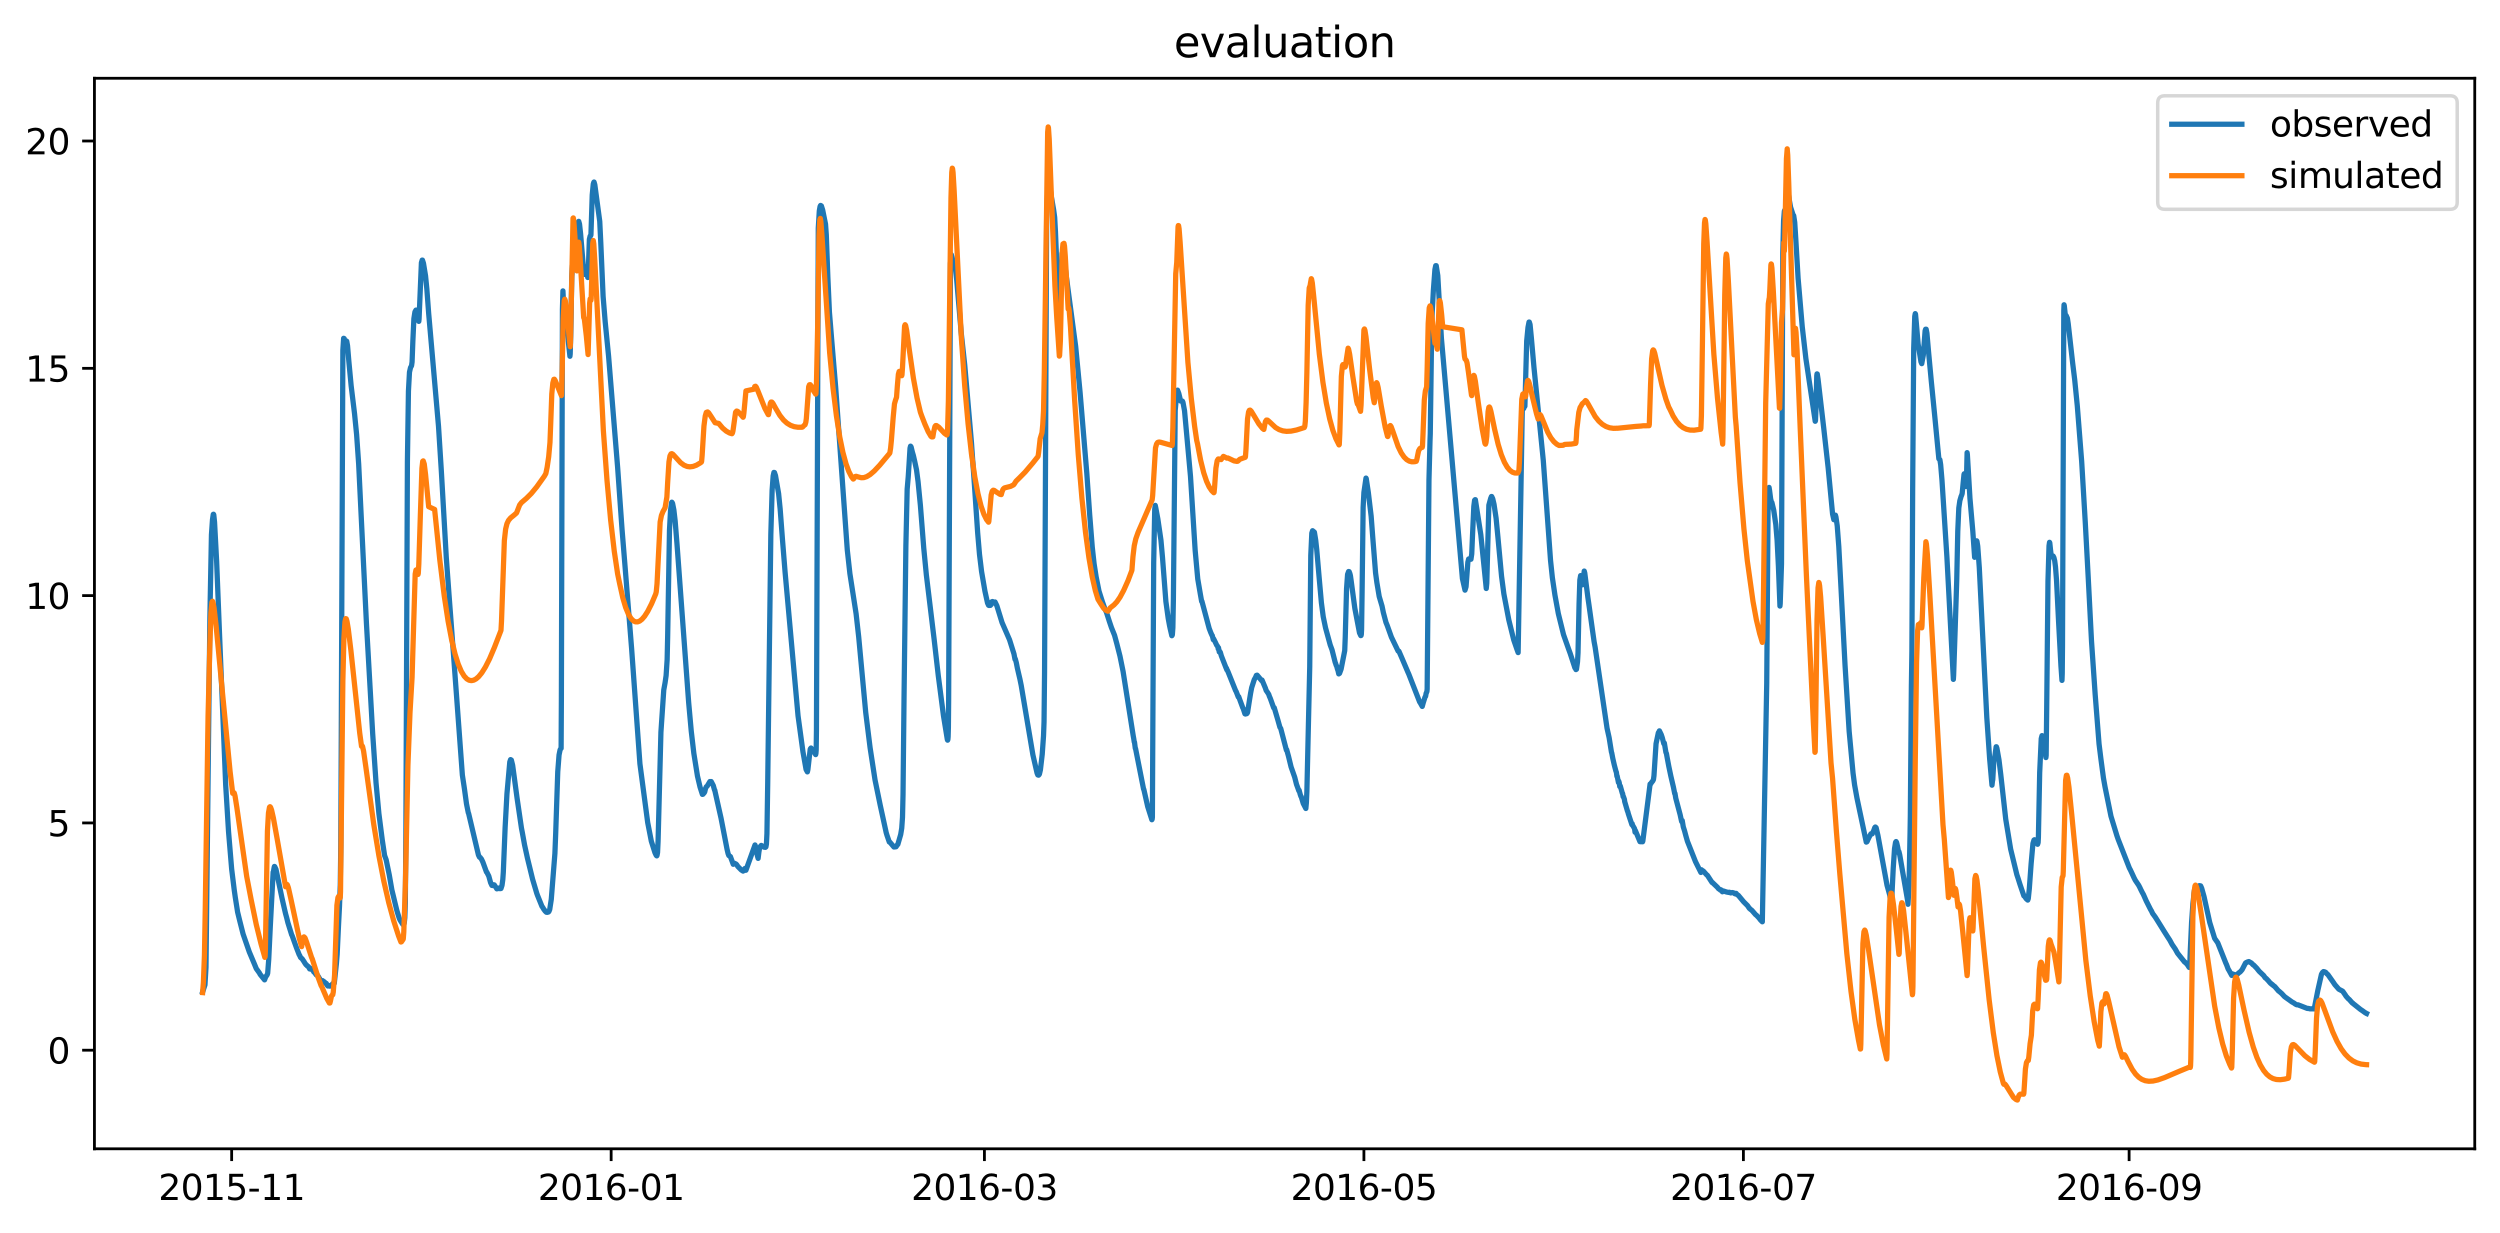 <?xml version="1.0" encoding="utf-8" standalone="no"?>
<!DOCTYPE svg PUBLIC "-//W3C//DTD SVG 1.1//EN"
  "http://www.w3.org/Graphics/SVG/1.1/DTD/svg11.dtd">
<svg xmlns:xlink="http://www.w3.org/1999/xlink" width="712.835pt" height="351.436pt" viewBox="0 0 712.835 351.436" xmlns="http://www.w3.org/2000/svg" version="1.1">
 <defs>
  <style type="text/css">*{stroke-linejoin: round; stroke-linecap: butt}</style>
 </defs>
 <g id="figure_1">
  <g id="patch_1">
   <path d="M 0 351.436 
L 712.835 351.436 
L 712.835 0 
L 0 0 
z
" style="fill: #ffffff"/>
  </g>
  <g id="axes_1">
   <g id="patch_2">
    <path d="M 26.925 327.558 
L 705.635 327.558 
L 705.635 22.318 
L 26.925 22.318 
z
" style="fill: #ffffff"/>
   </g>
   <g id="matplotlib.axis_1">
    <g id="xtick_1">
     <g id="line2d_1">
      <defs>
       <path id="m35b8655f8b" d="M 0 0 
L 0 3.5 
" style="stroke: #000000; stroke-width: 0.8"/>
      </defs>
      <g>
       <use xlink:href="#m35b8655f8b" x="66.053" y="327.558" style="stroke: #000000; stroke-width: 0.8"/>
      </g>
     </g>
     <g id="text_1">
      <!-- 2015-11 -->
      <g transform="translate(45.162 342.157) scale(0.1 -0.1)">
       <defs>
        <path id="DejaVuSans-32" d="M 1228 531 
L 3431 531 
L 3431 0 
L 469 0 
L 469 531 
Q 828 903 1448 1529 
Q 2069 2156 2228 2338 
Q 2531 2678 2651 2914 
Q 2772 3150 2772 3378 
Q 2772 3750 2511 3984 
Q 2250 4219 1831 4219 
Q 1534 4219 1204 4116 
Q 875 4013 500 3803 
L 500 4441 
Q 881 4594 1212 4672 
Q 1544 4750 1819 4750 
Q 2544 4750 2975 4387 
Q 3406 4025 3406 3419 
Q 3406 3131 3298 2873 
Q 3191 2616 2906 2266 
Q 2828 2175 2409 1742 
Q 1991 1309 1228 531 
z
" transform="scale(0.016)"/>
        <path id="DejaVuSans-30" d="M 2034 4250 
Q 1547 4250 1301 3770 
Q 1056 3291 1056 2328 
Q 1056 1369 1301 889 
Q 1547 409 2034 409 
Q 2525 409 2770 889 
Q 3016 1369 3016 2328 
Q 3016 3291 2770 3770 
Q 2525 4250 2034 4250 
z
M 2034 4750 
Q 2819 4750 3233 4129 
Q 3647 3509 3647 2328 
Q 3647 1150 3233 529 
Q 2819 -91 2034 -91 
Q 1250 -91 836 529 
Q 422 1150 422 2328 
Q 422 3509 836 4129 
Q 1250 4750 2034 4750 
z
" transform="scale(0.016)"/>
        <path id="DejaVuSans-31" d="M 794 531 
L 1825 531 
L 1825 4091 
L 703 3866 
L 703 4441 
L 1819 4666 
L 2450 4666 
L 2450 531 
L 3481 531 
L 3481 0 
L 794 0 
L 794 531 
z
" transform="scale(0.016)"/>
        <path id="DejaVuSans-35" d="M 691 4666 
L 3169 4666 
L 3169 4134 
L 1269 4134 
L 1269 2991 
Q 1406 3038 1543 3061 
Q 1681 3084 1819 3084 
Q 2600 3084 3056 2656 
Q 3513 2228 3513 1497 
Q 3513 744 3044 326 
Q 2575 -91 1722 -91 
Q 1428 -91 1123 -41 
Q 819 9 494 109 
L 494 744 
Q 775 591 1075 516 
Q 1375 441 1709 441 
Q 2250 441 2565 725 
Q 2881 1009 2881 1497 
Q 2881 1984 2565 2268 
Q 2250 2553 1709 2553 
Q 1456 2553 1204 2497 
Q 953 2441 691 2322 
L 691 4666 
z
" transform="scale(0.016)"/>
        <path id="DejaVuSans-2d" d="M 313 2009 
L 1997 2009 
L 1997 1497 
L 313 1497 
L 313 2009 
z
" transform="scale(0.016)"/>
       </defs>
       <use xlink:href="#DejaVuSans-32"/>
       <use xlink:href="#DejaVuSans-30" x="63.623"/>
       <use xlink:href="#DejaVuSans-31" x="127.246"/>
       <use xlink:href="#DejaVuSans-35" x="190.869"/>
       <use xlink:href="#DejaVuSans-2d" x="254.492"/>
       <use xlink:href="#DejaVuSans-31" x="290.576"/>
       <use xlink:href="#DejaVuSans-31" x="354.199"/>
      </g>
     </g>
    </g>
    <g id="xtick_2">
     <g id="line2d_2">
      <g>
       <use xlink:href="#m35b8655f8b" x="174.259" y="327.558" style="stroke: #000000; stroke-width: 0.8"/>
      </g>
     </g>
     <g id="text_2">
      <!-- 2016-01 -->
      <g transform="translate(153.368 342.157) scale(0.1 -0.1)">
       <defs>
        <path id="DejaVuSans-36" d="M 2113 2584 
Q 1688 2584 1439 2293 
Q 1191 2003 1191 1497 
Q 1191 994 1439 701 
Q 1688 409 2113 409 
Q 2538 409 2786 701 
Q 3034 994 3034 1497 
Q 3034 2003 2786 2293 
Q 2538 2584 2113 2584 
z
M 3366 4563 
L 3366 3988 
Q 3128 4100 2886 4159 
Q 2644 4219 2406 4219 
Q 1781 4219 1451 3797 
Q 1122 3375 1075 2522 
Q 1259 2794 1537 2939 
Q 1816 3084 2150 3084 
Q 2853 3084 3261 2657 
Q 3669 2231 3669 1497 
Q 3669 778 3244 343 
Q 2819 -91 2113 -91 
Q 1303 -91 875 529 
Q 447 1150 447 2328 
Q 447 3434 972 4092 
Q 1497 4750 2381 4750 
Q 2619 4750 2861 4703 
Q 3103 4656 3366 4563 
z
" transform="scale(0.016)"/>
       </defs>
       <use xlink:href="#DejaVuSans-32"/>
       <use xlink:href="#DejaVuSans-30" x="63.623"/>
       <use xlink:href="#DejaVuSans-31" x="127.246"/>
       <use xlink:href="#DejaVuSans-36" x="190.869"/>
       <use xlink:href="#DejaVuSans-2d" x="254.492"/>
       <use xlink:href="#DejaVuSans-30" x="290.576"/>
       <use xlink:href="#DejaVuSans-31" x="354.199"/>
      </g>
     </g>
    </g>
    <g id="xtick_3">
     <g id="line2d_3">
      <g>
       <use xlink:href="#m35b8655f8b" x="280.691" y="327.558" style="stroke: #000000; stroke-width: 0.8"/>
      </g>
     </g>
     <g id="text_3">
      <!-- 2016-03 -->
      <g transform="translate(259.8 342.157) scale(0.1 -0.1)">
       <defs>
        <path id="DejaVuSans-33" d="M 2597 2516 
Q 3050 2419 3304 2112 
Q 3559 1806 3559 1356 
Q 3559 666 3084 287 
Q 2609 -91 1734 -91 
Q 1441 -91 1130 -33 
Q 819 25 488 141 
L 488 750 
Q 750 597 1062 519 
Q 1375 441 1716 441 
Q 2309 441 2620 675 
Q 2931 909 2931 1356 
Q 2931 1769 2642 2001 
Q 2353 2234 1838 2234 
L 1294 2234 
L 1294 2753 
L 1863 2753 
Q 2328 2753 2575 2939 
Q 2822 3125 2822 3475 
Q 2822 3834 2567 4026 
Q 2313 4219 1838 4219 
Q 1578 4219 1281 4162 
Q 984 4106 628 3988 
L 628 4550 
Q 988 4650 1302 4700 
Q 1616 4750 1894 4750 
Q 2613 4750 3031 4423 
Q 3450 4097 3450 3541 
Q 3450 3153 3228 2886 
Q 3006 2619 2597 2516 
z
" transform="scale(0.016)"/>
       </defs>
       <use xlink:href="#DejaVuSans-32"/>
       <use xlink:href="#DejaVuSans-30" x="63.623"/>
       <use xlink:href="#DejaVuSans-31" x="127.246"/>
       <use xlink:href="#DejaVuSans-36" x="190.869"/>
       <use xlink:href="#DejaVuSans-2d" x="254.492"/>
       <use xlink:href="#DejaVuSans-30" x="290.576"/>
       <use xlink:href="#DejaVuSans-33" x="354.199"/>
      </g>
     </g>
    </g>
    <g id="xtick_4">
     <g id="line2d_4">
      <g>
       <use xlink:href="#m35b8655f8b" x="388.897" y="327.558" style="stroke: #000000; stroke-width: 0.8"/>
      </g>
     </g>
     <g id="text_4">
      <!-- 2016-05 -->
      <g transform="translate(368.005 342.157) scale(0.1 -0.1)">
       <use xlink:href="#DejaVuSans-32"/>
       <use xlink:href="#DejaVuSans-30" x="63.623"/>
       <use xlink:href="#DejaVuSans-31" x="127.246"/>
       <use xlink:href="#DejaVuSans-36" x="190.869"/>
       <use xlink:href="#DejaVuSans-2d" x="254.492"/>
       <use xlink:href="#DejaVuSans-30" x="290.576"/>
       <use xlink:href="#DejaVuSans-35" x="354.199"/>
      </g>
     </g>
    </g>
    <g id="xtick_5">
     <g id="line2d_5">
      <g>
       <use xlink:href="#m35b8655f8b" x="497.102" y="327.558" style="stroke: #000000; stroke-width: 0.8"/>
      </g>
     </g>
     <g id="text_5">
      <!-- 2016-07 -->
      <g transform="translate(476.211 342.157) scale(0.1 -0.1)">
       <defs>
        <path id="DejaVuSans-37" d="M 525 4666 
L 3525 4666 
L 3525 4397 
L 1831 0 
L 1172 0 
L 2766 4134 
L 525 4134 
L 525 4666 
z
" transform="scale(0.016)"/>
       </defs>
       <use xlink:href="#DejaVuSans-32"/>
       <use xlink:href="#DejaVuSans-30" x="63.623"/>
       <use xlink:href="#DejaVuSans-31" x="127.246"/>
       <use xlink:href="#DejaVuSans-36" x="190.869"/>
       <use xlink:href="#DejaVuSans-2d" x="254.492"/>
       <use xlink:href="#DejaVuSans-30" x="290.576"/>
       <use xlink:href="#DejaVuSans-37" x="354.199"/>
      </g>
     </g>
    </g>
    <g id="xtick_6">
     <g id="line2d_6">
      <g>
       <use xlink:href="#m35b8655f8b" x="607.082" y="327.558" style="stroke: #000000; stroke-width: 0.8"/>
      </g>
     </g>
     <g id="text_6">
      <!-- 2016-09 -->
      <g transform="translate(586.191 342.157) scale(0.1 -0.1)">
       <defs>
        <path id="DejaVuSans-39" d="M 703 97 
L 703 672 
Q 941 559 1184 500 
Q 1428 441 1663 441 
Q 2288 441 2617 861 
Q 2947 1281 2994 2138 
Q 2813 1869 2534 1725 
Q 2256 1581 1919 1581 
Q 1219 1581 811 2004 
Q 403 2428 403 3163 
Q 403 3881 828 4315 
Q 1253 4750 1959 4750 
Q 2769 4750 3195 4129 
Q 3622 3509 3622 2328 
Q 3622 1225 3098 567 
Q 2575 -91 1691 -91 
Q 1453 -91 1209 -44 
Q 966 3 703 97 
z
M 1959 2075 
Q 2384 2075 2632 2365 
Q 2881 2656 2881 3163 
Q 2881 3666 2632 3958 
Q 2384 4250 1959 4250 
Q 1534 4250 1286 3958 
Q 1038 3666 1038 3163 
Q 1038 2656 1286 2365 
Q 1534 2075 1959 2075 
z
" transform="scale(0.016)"/>
       </defs>
       <use xlink:href="#DejaVuSans-32"/>
       <use xlink:href="#DejaVuSans-30" x="63.623"/>
       <use xlink:href="#DejaVuSans-31" x="127.246"/>
       <use xlink:href="#DejaVuSans-36" x="190.869"/>
       <use xlink:href="#DejaVuSans-2d" x="254.492"/>
       <use xlink:href="#DejaVuSans-30" x="290.576"/>
       <use xlink:href="#DejaVuSans-39" x="354.199"/>
      </g>
     </g>
    </g>
   </g>
   <g id="matplotlib.axis_2">
    <g id="ytick_1">
     <g id="line2d_7">
      <defs>
       <path id="me2dc190932" d="M 0 0 
L -3.5 0 
" style="stroke: #000000; stroke-width: 0.8"/>
      </defs>
      <g>
       <use xlink:href="#me2dc190932" x="26.925" y="299.453" style="stroke: #000000; stroke-width: 0.8"/>
      </g>
     </g>
     <g id="text_7">
      <!-- 0 -->
      <g transform="translate(13.562 303.252) scale(0.1 -0.1)">
       <use xlink:href="#DejaVuSans-30"/>
      </g>
     </g>
    </g>
    <g id="ytick_2">
     <g id="line2d_8">
      <g>
       <use xlink:href="#me2dc190932" x="26.925" y="234.641" style="stroke: #000000; stroke-width: 0.8"/>
      </g>
     </g>
     <g id="text_8">
      <!-- 5 -->
      <g transform="translate(13.562 238.44) scale(0.1 -0.1)">
       <use xlink:href="#DejaVuSans-35"/>
      </g>
     </g>
    </g>
    <g id="ytick_3">
     <g id="line2d_9">
      <g>
       <use xlink:href="#me2dc190932" x="26.925" y="169.829" style="stroke: #000000; stroke-width: 0.8"/>
      </g>
     </g>
     <g id="text_9">
      <!-- 10 -->
      <g transform="translate(7.2 173.628) scale(0.1 -0.1)">
       <use xlink:href="#DejaVuSans-31"/>
       <use xlink:href="#DejaVuSans-30" x="63.623"/>
      </g>
     </g>
    </g>
    <g id="ytick_4">
     <g id="line2d_10">
      <g>
       <use xlink:href="#me2dc190932" x="26.925" y="105.017" style="stroke: #000000; stroke-width: 0.8"/>
      </g>
     </g>
     <g id="text_10">
      <!-- 15 -->
      <g transform="translate(7.2 108.816) scale(0.1 -0.1)">
       <use xlink:href="#DejaVuSans-31"/>
       <use xlink:href="#DejaVuSans-35" x="63.623"/>
      </g>
     </g>
    </g>
    <g id="ytick_5">
     <g id="line2d_11">
      <g>
       <use xlink:href="#me2dc190932" x="26.925" y="40.205" style="stroke: #000000; stroke-width: 0.8"/>
      </g>
     </g>
     <g id="text_11">
      <!-- 20 -->
      <g transform="translate(7.2 44.004) scale(0.1 -0.1)">
       <use xlink:href="#DejaVuSans-32"/>
       <use xlink:href="#DejaVuSans-30" x="63.623"/>
      </g>
     </g>
    </g>
   </g>
   <g id="line2d_12">
    <path d="M 57.775 282.829 
L 58.441 280.82 
L 58.736 275.797 
L 59.845 175.986 
L 60.288 152.492 
L 60.584 148.182 
L 60.806 146.659 
L 60.88 146.626 
L 60.954 146.788 
L 61.175 148.895 
L 61.767 160.01 
L 62.58 180.491 
L 64.354 223.915 
L 65.167 237.169 
L 66.053 247.798 
L 66.793 253.793 
L 67.088 255.867 
L 67.753 260.08 
L 68.345 262.51 
L 69.306 266.302 
L 71.079 271.422 
L 72.558 274.922 
L 73.075 276.186 
L 73.962 277.417 
L 74.184 277.838 
L 75.44 279.394 
L 75.736 278.584 
L 76.179 277.935 
L 76.327 277.482 
L 76.623 273.561 
L 77.066 264.228 
L 77.879 248.673 
L 77.953 248.64 
L 78.175 247.312 
L 78.249 247.053 
L 78.323 247.085 
L 78.692 247.863 
L 79.136 249.969 
L 80.392 256.029 
L 81.131 259.27 
L 81.427 260.533 
L 81.723 261.603 
L 82.092 263.093 
L 83.201 266.658 
L 83.275 266.723 
L 84.531 270.223 
L 85.123 271.746 
L 85.27 272.135 
L 85.492 272.524 
L 85.714 273.042 
L 85.936 273.204 
L 86.157 273.399 
L 86.675 274.176 
L 86.97 274.662 
L 87.266 275.084 
L 87.34 275.084 
L 87.636 275.44 
L 87.931 275.602 
L 88.301 276.283 
L 88.449 276.056 
L 88.818 276.38 
L 89.114 276.607 
L 89.335 276.866 
L 89.483 277.158 
L 89.631 277.19 
L 90.148 277.935 
L 90.222 277.806 
L 90.666 278.292 
L 91.479 279.621 
L 91.553 279.621 
L 91.922 279.88 
L 91.996 279.621 
L 92.07 279.718 
L 92.366 279.88 
L 92.588 280.139 
L 92.661 280.139 
L 92.809 280.398 
L 93.031 280.398 
L 93.327 280.982 
L 93.474 281.144 
L 93.622 280.949 
L 93.918 281.176 
L 94.287 281.144 
L 94.879 280.496 
L 95.322 280.301 
L 95.914 274.824 
L 96.135 272.102 
L 96.505 264.195 
L 96.8 258.459 
L 97.022 252.4 
L 97.17 241.025 
L 97.761 99.864 
L 97.983 96.462 
L 98.131 96.527 
L 98.427 97.337 
L 98.574 97.304 
L 98.796 97.24 
L 98.87 97.304 
L 99.092 98.568 
L 99.461 102.943 
L 100.126 110.007 
L 101.087 117.915 
L 101.679 123.877 
L 102.27 132.335 
L 102.935 146.075 
L 104.487 177.801 
L 106.261 209.17 
L 107.222 223.234 
L 108.035 231.984 
L 108.996 239.502 
L 109.661 243.942 
L 110.104 245.141 
L 110.991 249.451 
L 111.73 253.728 
L 112.174 255.543 
L 112.544 257.098 
L 113.135 259.529 
L 113.43 260.533 
L 113.874 261.927 
L 114.096 262.381 
L 114.835 263.547 
L 114.983 263.547 
L 115.13 263.418 
L 115.278 263.061 
L 115.426 261.668 
L 115.574 257.325 
L 115.722 238.595 
L 116.165 131.655 
L 116.461 111.498 
L 116.756 106.119 
L 117.052 104.823 
L 117.348 104.272 
L 117.496 103.202 
L 117.717 97.337 
L 118.013 90.856 
L 118.309 88.944 
L 118.604 88.425 
L 118.752 88.425 
L 118.974 89.106 
L 119.417 91.633 
L 119.491 90.92 
L 120.156 74.912 
L 120.378 74.166 
L 120.452 74.166 
L 120.748 75.074 
L 121.339 78.671 
L 121.708 82.398 
L 122.226 89.332 
L 125.034 121.544 
L 125.847 134.409 
L 127.252 158.973 
L 127.991 169.051 
L 128.878 180.782 
L 131.834 220.987 
L 132.426 224.919 
L 133.017 229.229 
L 133.534 231.789 
L 133.608 231.887 
L 136.417 243.78 
L 136.712 244.395 
L 136.934 244.492 
L 137.082 244.752 
L 137.23 244.849 
L 137.673 245.789 
L 138.708 248.64 
L 138.782 248.64 
L 139.373 249.807 
L 139.891 251.687 
L 140.26 252.464 
L 140.482 252.497 
L 140.704 252.27 
L 140.925 252.302 
L 141.443 253.08 
L 141.664 253.437 
L 142.108 253.339 
L 142.404 253.177 
L 142.477 253.372 
L 142.699 253.372 
L 142.847 253.339 
L 143.143 252.432 
L 143.364 250.812 
L 143.512 248.705 
L 144.03 235.905 
L 144.547 226.345 
L 145.36 217.239 
L 145.582 216.591 
L 145.803 216.72 
L 146.173 218.211 
L 146.69 222.035 
L 147.43 227.544 
L 148.686 236.132 
L 148.908 237.266 
L 149.573 240.928 
L 150.386 244.654 
L 151.864 250.714 
L 153.047 254.7 
L 153.268 255.316 
L 154.525 258.427 
L 154.747 258.719 
L 155.116 259.367 
L 155.19 259.399 
L 155.412 259.756 
L 155.781 260.112 
L 155.855 260.08 
L 156.003 260.145 
L 156.373 260.047 
L 156.521 259.885 
L 156.742 259.334 
L 157.186 256.45 
L 158.221 243.358 
L 158.442 237.752 
L 159.034 220.058 
L 159.403 215.262 
L 159.699 213.804 
L 159.92 213.415 
L 159.994 213.383 
L 160.068 199.545 
L 160.364 88.166 
L 160.512 82.948 
L 160.66 86.059 
L 160.955 92.249 
L 161.103 92.476 
L 161.251 92.443 
L 161.473 93.189 
L 161.768 94.841 
L 162.507 101.582 
L 162.581 100.934 
L 162.729 95.814 
L 163.025 78.833 
L 163.246 75.657 
L 163.542 74.49 
L 164.059 73.778 
L 164.503 73.486 
L 164.946 63.181 
L 165.02 63.116 
L 165.242 63.894 
L 165.538 66.583 
L 166.499 78.055 
L 166.572 78.25 
L 166.942 76.078 
L 167.016 76.208 
L 167.164 76.662 
L 167.533 78.768 
L 167.607 79.125 
L 167.681 78.93 
L 168.051 68.236 
L 168.272 67.296 
L 168.42 67.199 
L 168.494 67.005 
L 168.864 55.565 
L 169.159 52.487 
L 169.307 52.001 
L 169.381 51.903 
L 169.603 52.681 
L 171.007 63.116 
L 171.303 69.241 
L 171.968 84.536 
L 172.559 91.763 
L 173.52 101.485 
L 176.107 133.275 
L 177.363 150.936 
L 178.25 161.857 
L 180.098 184.995 
L 182.463 217.79 
L 184.681 234.544 
L 185.715 239.858 
L 186.75 243.131 
L 187.12 243.909 
L 187.268 244.039 
L 187.341 243.909 
L 187.489 243.099 
L 187.637 239.956 
L 188.45 208.781 
L 189.263 196.726 
L 189.633 194.684 
L 189.928 192.643 
L 190.224 188.074 
L 190.372 181.463 
L 190.889 151.196 
L 191.185 145.654 
L 191.48 143.353 
L 191.554 143.191 
L 191.628 143.256 
L 191.776 143.548 
L 192.146 145.427 
L 192.515 148.603 
L 193.033 155.117 
L 196.359 200.291 
L 197.098 208.457 
L 197.837 214.809 
L 198.872 221.29 
L 199.611 224.433 
L 200.276 226.507 
L 200.35 226.442 
L 200.424 226.475 
L 200.793 226.053 
L 200.941 225.794 
L 201.163 224.854 
L 201.385 224.336 
L 201.606 224.206 
L 202.419 222.845 
L 202.493 222.932 
L 202.641 222.845 
L 202.789 222.845 
L 203.38 223.979 
L 203.75 225.308 
L 203.824 225.34 
L 203.898 225.729 
L 205.597 233.312 
L 205.893 234.835 
L 207.297 242.094 
L 207.593 243.358 
L 207.815 243.942 
L 208.258 244.233 
L 209.071 246.437 
L 209.219 246.372 
L 209.515 246.178 
L 209.663 246.307 
L 209.884 246.372 
L 210.106 246.631 
L 210.402 247.085 
L 211.141 247.83 
L 211.363 248.057 
L 211.88 248.381 
L 212.397 247.636 
L 212.619 248.154 
L 212.693 248.122 
L 215.28 240.928 
L 215.354 241.122 
L 215.945 243.942 
L 216.167 244.752 
L 216.388 242.937 
L 216.61 241.641 
L 216.832 241.317 
L 217.054 241.057 
L 217.423 241.252 
L 217.497 241.284 
L 217.719 241.511 
L 217.941 241.576 
L 218.088 241.446 
L 218.236 241.608 
L 218.384 241.479 
L 218.532 240.701 
L 218.68 237.687 
L 218.901 223.299 
L 219.788 152.395 
L 220.158 139.756 
L 220.454 135.705 
L 220.675 134.701 
L 220.823 134.733 
L 221.119 135.608 
L 222.006 140.728 
L 222.449 145.136 
L 223.114 153.918 
L 223.853 163.121 
L 227.549 204.115 
L 228.953 214.387 
L 229.84 219.41 
L 230.21 220.091 
L 230.358 219.443 
L 231.023 213.577 
L 231.245 213.285 
L 231.466 213.577 
L 232.058 214.225 
L 232.279 214.679 
L 232.575 215.165 
L 232.649 214.809 
L 232.723 213.836 
L 232.797 208.198 
L 233.314 65.093 
L 233.61 60.135 
L 233.831 58.871 
L 233.979 58.579 
L 234.201 58.709 
L 234.571 59.875 
L 235.384 63.894 
L 235.605 66.972 
L 236.049 79.027 
L 236.492 88.944 
L 237.084 96.203 
L 238.266 110.267 
L 241.592 156.834 
L 242.331 163.542 
L 244.105 175.014 
L 244.844 181.625 
L 246.84 203.11 
L 248.096 213.221 
L 249.501 222.392 
L 250.979 229.586 
L 252.679 237.396 
L 252.901 238.141 
L 253.566 240.085 
L 253.64 240.02 
L 254.896 241.511 
L 255.487 241.446 
L 255.931 240.798 
L 256.005 240.766 
L 256.818 237.946 
L 257.113 236.164 
L 257.335 233.021 
L 257.483 226.54 
L 257.779 198.217 
L 258.296 155.635 
L 258.666 139.465 
L 258.961 136.03 
L 259.183 132.627 
L 259.479 127.798 
L 259.626 127.215 
L 259.774 127.377 
L 260.144 128.9 
L 260.439 129.905 
L 260.809 131.525 
L 261.326 133.956 
L 261.77 137.326 
L 262.435 144.099 
L 263.396 156.316 
L 264.135 163.931 
L 266.131 180.458 
L 266.352 182.273 
L 267.535 192.643 
L 269.013 204.05 
L 270.122 210.887 
L 270.196 211.049 
L 270.27 210.887 
L 270.344 210.077 
L 270.417 207.485 
L 270.491 199.545 
L 271.009 75.106 
L 271.23 72.579 
L 271.452 73.259 
L 271.97 75.69 
L 272.265 76.24 
L 272.487 77.051 
L 272.783 79.773 
L 274.039 94.55 
L 275.074 104.045 
L 276.996 126.21 
L 277.809 137.779 
L 278.769 151.973 
L 279.287 158.066 
L 279.878 162.959 
L 280.839 168.565 
L 281.578 171.935 
L 281.874 172.583 
L 282.021 172.648 
L 282.243 172.389 
L 282.391 172.616 
L 282.465 172.454 
L 282.539 171.935 
L 282.613 172.389 
L 282.761 171.611 
L 282.834 171.611 
L 282.982 171.514 
L 283.278 171.644 
L 283.647 171.773 
L 283.721 171.644 
L 284.239 172.713 
L 285.717 177.509 
L 287.86 182.435 
L 289.117 186.453 
L 289.413 188.009 
L 289.486 187.847 
L 289.782 188.949 
L 290.078 190.472 
L 290.521 192.384 
L 290.817 193.647 
L 291.186 195.462 
L 294.512 215.23 
L 295.695 220.415 
L 295.917 220.966 
L 296.138 221.03 
L 296.36 220.771 
L 296.656 219.507 
L 297.173 215.068 
L 297.543 209.818 
L 297.691 205.832 
L 297.838 191.768 
L 298.43 62.338 
L 298.799 53.232 
L 299.021 51.903 
L 299.169 52.26 
L 299.612 55.144 
L 300.425 59.811 
L 300.721 61.949 
L 300.943 66 
L 301.83 88.004 
L 302.125 90.434 
L 302.864 72.254 
L 303.012 72.352 
L 303.308 73.583 
L 303.677 76.046 
L 305.895 92.703 
L 306.708 98.763 
L 307.964 111.855 
L 309.886 134.96 
L 310.699 146.659 
L 311.438 155.959 
L 311.955 160.69 
L 312.547 164.482 
L 313.36 168.533 
L 314.173 171.093 
L 314.321 171.557 
L 314.912 173.232 
L 315.503 174.657 
L 315.799 175.565 
L 316.316 177.185 
L 316.907 178.935 
L 317.794 181.139 
L 318.46 183.602 
L 319.347 187.101 
L 320.233 191.476 
L 323.116 209.786 
L 323.264 210.596 
L 323.412 211.568 
L 323.486 211.633 
L 323.707 213.383 
L 323.781 213.415 
L 326.072 225.016 
L 326.146 225.081 
L 327.255 230.007 
L 328.438 233.734 
L 328.511 233.636 
L 328.585 232.988 
L 328.733 203.402 
L 328.955 160.464 
L 329.251 145.233 
L 329.398 144.099 
L 329.546 144.779 
L 330.138 147.955 
L 331.024 154.015 
L 331.468 158.973 
L 332.429 171.482 
L 333.094 176.31 
L 333.464 178.319 
L 333.685 179.356 
L 334.129 181.268 
L 334.203 181.203 
L 334.277 180.977 
L 334.424 179 
L 334.572 170.931 
L 335.09 117.04 
L 335.533 112.146 
L 335.755 111.239 
L 336.124 112.211 
L 336.642 114.35 
L 337.159 114.382 
L 337.307 114.739 
L 337.75 117.115 
L 339.45 135.835 
L 340.781 156.931 
L 341.52 165.076 
L 342.259 169.408 
L 342.628 171.482 
L 342.702 171.417 
L 344.772 179.162 
L 345.215 180.329 
L 345.585 181.171 
L 345.659 181.203 
L 345.954 182.403 
L 346.028 182.111 
L 346.62 183.31 
L 346.915 183.958 
L 347.063 184.12 
L 347.285 184.541 
L 347.359 185.027 
L 347.433 184.671 
L 347.654 185.902 
L 347.728 185.643 
L 347.802 185.902 
L 347.876 185.87 
L 347.95 185.967 
L 348.246 187.004 
L 349.65 190.601 
L 349.724 190.536 
L 349.798 190.99 
L 349.872 190.925 
L 350.167 191.573 
L 352.311 196.92 
L 352.459 197.147 
L 353.05 198.67 
L 353.124 198.8 
L 353.198 198.638 
L 353.567 199.675 
L 354.38 201.879 
L 354.454 201.943 
L 354.972 203.531 
L 355.119 203.596 
L 355.341 203.499 
L 355.489 203.499 
L 355.711 203.207 
L 356.302 199.416 
L 356.598 197.601 
L 356.893 196.078 
L 357.632 193.777 
L 358.002 193.129 
L 358.224 192.578 
L 358.445 192.513 
L 358.593 192.675 
L 359.776 194.101 
L 359.85 193.907 
L 360.811 196.207 
L 361.032 196.888 
L 361.18 197.082 
L 361.55 197.633 
L 361.698 197.893 
L 361.771 197.99 
L 361.919 198.476 
L 362.215 199.156 
L 363.176 201.846 
L 363.324 201.781 
L 364.358 205.281 
L 364.95 207.388 
L 365.171 207.679 
L 366.797 213.901 
L 366.871 213.739 
L 367.389 215.619 
L 368.128 218.665 
L 369.163 221.614 
L 369.68 223.655 
L 370.049 224.66 
L 370.345 225.503 
L 370.419 225.308 
L 370.715 226.442 
L 370.936 227.09 
L 371.01 227.123 
L 371.602 229.1 
L 372.341 230.525 
L 372.489 228.938 
L 372.636 225.665 
L 373.449 190.148 
L 373.745 158.422 
L 374.041 152.006 
L 374.262 151.325 
L 374.78 151.746 
L 375.149 154.015 
L 375.445 156.672 
L 376.11 164.417 
L 376.775 171.871 
L 377.293 175.824 
L 377.958 179.032 
L 379.288 183.893 
L 379.806 185.287 
L 380.693 188.819 
L 380.84 189.208 
L 380.988 189.694 
L 381.136 189.953 
L 381.358 190.796 
L 381.506 191.185 
L 381.727 192.157 
L 381.875 191.995 
L 381.949 191.995 
L 382.393 190.796 
L 383.427 185.513 
L 383.575 181.69 
L 383.945 167.917 
L 384.24 163.769 
L 384.536 162.959 
L 384.684 162.991 
L 384.906 163.575 
L 385.053 164.158 
L 385.275 165.713 
L 386.31 173.458 
L 387.64 180.458 
L 388.01 181.236 
L 388.084 181.203 
L 388.158 180.879 
L 388.232 179.486 
L 388.379 168.792 
L 388.675 144.65 
L 388.897 140.404 
L 389.488 136.321 
L 389.562 136.451 
L 390.153 140.404 
L 390.966 147.21 
L 391.41 153.107 
L 392.223 163.38 
L 392.592 166.102 
L 393.258 170.088 
L 394.071 172.843 
L 394.44 174.657 
L 395.179 177.444 
L 395.549 178.352 
L 396.731 181.657 
L 398.653 185.643 
L 398.801 185.643 
L 398.875 185.676 
L 399.762 187.717 
L 401.462 191.703 
L 401.683 192.189 
L 404.788 200.161 
L 404.935 200.355 
L 405.527 201.425 
L 405.822 200.355 
L 406.34 198.703 
L 406.488 198.541 
L 406.635 197.698 
L 406.783 197.374 
L 406.857 197.18 
L 406.931 196.467 
L 407.079 179.421 
L 407.448 136.807 
L 407.744 125.692 
L 407.818 123.683 
L 408.261 91.18 
L 408.705 82.786 
L 409.148 76.824 
L 409.37 75.754 
L 409.518 75.754 
L 409.961 78.574 
L 410.331 85.087 
L 410.996 96.494 
L 411.366 100.675 
L 416.983 164.968 
L 417.722 168.273 
L 418.018 167.301 
L 418.239 164.32 
L 418.535 160.302 
L 418.757 159.394 
L 418.979 159.329 
L 419.422 159.459 
L 419.644 157.936 
L 419.865 152.589 
L 420.235 144.39 
L 420.457 142.64 
L 420.605 142.478 
L 420.679 142.478 
L 422.231 152.459 
L 423.783 167.798 
L 423.931 166.297 
L 424.522 144.034 
L 425.039 142.122 
L 425.261 141.571 
L 425.335 141.571 
L 425.631 142.219 
L 426 143.807 
L 426.591 147.793 
L 427.109 153.172 
L 428.144 164.32 
L 428.809 169.375 
L 430.213 176.764 
L 431.617 182.467 
L 432.504 185.06 
L 432.874 186.075 
L 434.056 116.878 
L 434.204 116.035 
L 434.278 116.067 
L 434.426 116.521 
L 434.5 116.424 
L 434.648 115.679 
L 434.722 115.776 
L 434.796 115.841 
L 435.313 97.207 
L 435.682 93.351 
L 435.978 91.828 
L 436.052 91.828 
L 436.274 92.541 
L 436.643 96.332 
L 437.382 104.725 
L 440.043 131.298 
L 442.113 159.816 
L 442.63 164.709 
L 443.369 169.699 
L 444.33 174.949 
L 445.808 180.944 
L 447.213 184.93 
L 447.73 186.356 
L 449.06 190.439 
L 449.134 190.277 
L 449.356 190.925 
L 449.43 190.828 
L 449.504 190.828 
L 449.799 188.722 
L 449.947 186.162 
L 450.243 172.227 
L 450.465 165.389 
L 450.686 164.126 
L 450.834 164.806 
L 451.204 166.75 
L 451.352 165.713 
L 451.721 162.829 
L 451.869 163.38 
L 452.756 170.347 
L 453.052 172.389 
L 454.086 179.81 
L 454.53 182.953 
L 454.825 184.541 
L 458.225 207.647 
L 458.817 210.337 
L 459.482 214.484 
L 459.556 214.647 
L 459.851 216.202 
L 460.295 218.146 
L 460.738 219.831 
L 460.886 220.22 
L 461.034 221.355 
L 461.108 221.257 
L 461.477 223.137 
L 461.551 222.716 
L 461.699 223.169 
L 461.847 224.271 
L 461.921 224.174 
L 461.995 224.098 
L 462.586 226.215 
L 462.66 226.248 
L 462.808 227.155 
L 462.882 227.09 
L 463.177 227.933 
L 463.251 228.549 
L 464.064 231.336 
L 464.138 231.4 
L 464.286 232.016 
L 465.321 235.16 
L 465.395 234.868 
L 465.469 235.224 
L 466.06 236.261 
L 466.208 237.298 
L 466.282 236.78 
L 467.612 239.988 
L 467.686 239.891 
L 467.834 239.599 
L 467.908 240.02 
L 467.982 239.988 
L 468.055 239.307 
L 468.351 240.02 
L 468.425 239.826 
L 470.495 223.558 
L 470.642 223.558 
L 470.864 223.169 
L 471.234 222.716 
L 471.455 222.294 
L 471.603 221.193 
L 472.194 212.054 
L 472.86 208.878 
L 473.007 208.716 
L 473.081 208.684 
L 473.155 208.392 
L 473.673 209.462 
L 473.968 210.337 
L 474.412 212.054 
L 474.56 211.86 
L 475.003 214.517 
L 475.151 214.841 
L 475.373 216.072 
L 475.816 218.438 
L 476.407 221.257 
L 477.147 224.433 
L 477.516 226.28 
L 477.59 226.215 
L 477.812 227.577 
L 479.068 232.308 
L 479.438 234.025 
L 479.512 234.285 
L 479.586 233.928 
L 479.659 233.96 
L 479.955 235.743 
L 480.325 236.909 
L 480.694 238.303 
L 481.138 239.858 
L 483.429 245.659 
L 483.651 246.113 
L 484.981 248.77 
L 485.055 248.705 
L 485.129 247.992 
L 485.203 248.122 
L 485.425 248.219 
L 485.72 248.414 
L 486.607 249.418 
L 486.829 249.58 
L 487.568 250.714 
L 488.159 251.622 
L 488.233 251.589 
L 488.455 251.816 
L 489.711 253.015 
L 490.007 253.404 
L 490.45 253.663 
L 490.524 253.793 
L 490.672 253.696 
L 491.116 254.279 
L 491.19 253.987 
L 491.264 254.085 
L 491.411 254.052 
L 492.298 254.344 
L 492.816 254.441 
L 492.963 254.473 
L 493.111 254.409 
L 493.481 254.603 
L 493.629 254.571 
L 493.776 254.506 
L 493.998 254.506 
L 494.368 254.603 
L 494.59 254.798 
L 494.737 254.862 
L 494.811 254.733 
L 495.033 254.733 
L 495.329 255.122 
L 495.55 255.219 
L 495.698 255.348 
L 497.176 257.131 
L 498.285 258.233 
L 498.802 259.01 
L 498.876 259.01 
L 499.098 259.27 
L 499.246 259.367 
L 499.468 259.529 
L 499.763 259.853 
L 500.576 260.793 
L 500.872 261.02 
L 501.537 261.732 
L 501.981 262.316 
L 502.498 262.834 
L 503.754 194.879 
L 504.124 146.27 
L 504.346 139.335 
L 504.42 138.978 
L 504.567 139.886 
L 504.863 142.219 
L 505.159 143.483 
L 505.233 143.288 
L 505.75 145.46 
L 506.341 149.575 
L 506.711 154.047 
L 507.08 161.339 
L 507.524 172.81 
L 507.598 172.097 
L 507.967 160.788 
L 508.337 72.06 
L 508.559 62.922 
L 508.78 60.167 
L 508.928 59.908 
L 509.076 60.102 
L 509.15 59.616 
L 509.52 54.561 
L 509.667 54.366 
L 509.889 55.339 
L 510.554 59.065 
L 511.219 61.107 
L 511.367 61.593 
L 511.441 61.463 
L 511.737 63.408 
L 512.033 68.042 
L 512.698 79.319 
L 513.88 93.156 
L 514.915 102.23 
L 517.576 120.118 
L 517.65 119.989 
L 517.798 116.391 
L 518.019 107.156 
L 518.093 106.605 
L 518.167 106.637 
L 518.389 108.128 
L 520.015 122.127 
L 521.271 133.405 
L 522.528 146.561 
L 522.897 148.182 
L 523.119 147.307 
L 523.267 146.886 
L 523.341 146.886 
L 523.489 147.404 
L 523.858 149.964 
L 524.302 155.83 
L 524.967 168.338 
L 526.076 189.532 
L 527.258 208.554 
L 528.367 220.447 
L 528.81 223.817 
L 529.476 227.512 
L 532.136 240.118 
L 532.21 239.858 
L 532.284 240.053 
L 532.358 239.988 
L 532.58 239.47 
L 532.949 238.692 
L 533.467 237.752 
L 533.836 237.752 
L 534.28 236.78 
L 534.575 235.937 
L 534.723 235.808 
L 534.945 236.002 
L 535.462 238.206 
L 538.049 252.4 
L 539.232 256.677 
L 539.306 256.645 
L 539.453 255.219 
L 539.823 247.603 
L 540.193 241.997 
L 540.488 240.15 
L 540.636 239.956 
L 540.784 240.215 
L 541.08 241.479 
L 541.375 243.164 
L 541.449 242.807 
L 541.671 243.715 
L 543.962 257.001 
L 544.036 257.844 
L 544.332 252.432 
L 544.627 237.233 
L 544.701 232.567 
L 544.997 195.689 
L 545.145 185.676 
L 545.366 139.173 
L 545.662 99.378 
L 545.958 90.207 
L 546.105 89.43 
L 546.179 89.592 
L 546.401 92.022 
L 546.919 98.082 
L 547.732 103.17 
L 547.953 103.688 
L 548.397 101.258 
L 548.914 94.323 
L 549.062 93.869 
L 549.21 93.869 
L 549.431 95.003 
L 549.875 100.091 
L 550.688 108.808 
L 551.723 119.276 
L 552.831 130.812 
L 553.127 131.071 
L 553.349 132.497 
L 553.718 136.84 
L 555.123 158.714 
L 556.97 193.712 
L 557.044 192.546 
L 557.488 179.227 
L 557.931 165.422 
L 558.227 151.455 
L 558.523 144.844 
L 558.818 142.77 
L 559.188 141.506 
L 559.336 141.182 
L 559.483 140.696 
L 559.705 138.33 
L 560.001 135.284 
L 560.075 135.09 
L 560.222 135.446 
L 560.518 137.844 
L 560.592 138.719 
L 560.666 138.363 
L 560.888 129.062 
L 560.962 129.581 
L 561.701 142.089 
L 562.514 151.455 
L 563.031 158.908 
L 563.179 157.871 
L 563.548 154.307 
L 563.622 154.209 
L 563.696 154.339 
L 563.918 155.732 
L 564.361 161.825 
L 565.248 179.616 
L 566.505 204.568 
L 567.318 216.396 
L 567.983 223.882 
L 568.131 222.618 
L 568.205 222.327 
L 568.501 216.98 
L 568.722 216.234 
L 569.166 212.929 
L 569.24 212.929 
L 569.387 213.35 
L 569.979 216.688 
L 570.496 220.933 
L 571.9 233.572 
L 573.305 242.127 
L 575.079 249.418 
L 575.448 250.52 
L 575.966 252.173 
L 577.074 255.446 
L 577.148 255.381 
L 577.739 256.256 
L 578.183 256.645 
L 578.331 256.223 
L 578.626 253.404 
L 579.144 246.275 
L 579.661 240.507 
L 579.957 239.534 
L 580.105 239.437 
L 580.326 239.534 
L 580.474 239.729 
L 580.991 240.733 
L 581.139 240.247 
L 581.213 238.821 
L 581.583 220.285 
L 582.026 210.596 
L 582.248 209.753 
L 582.396 209.85 
L 582.618 210.596 
L 582.987 213.091 
L 583.357 216.008 
L 583.431 215.359 
L 583.578 202.397 
L 583.948 165.649 
L 584.244 155.668 
L 584.391 154.631 
L 584.465 154.793 
L 584.687 156.931 
L 584.909 158.649 
L 584.983 158.779 
L 585.278 158.519 
L 585.426 158.552 
L 585.648 159.005 
L 585.87 159.913 
L 586.091 161.63 
L 586.387 165.487 
L 586.978 177.412 
L 587.643 189.856 
L 587.939 194.004 
L 588.013 192.027 
L 588.087 184.25 
L 588.456 88.555 
L 588.53 86.902 
L 588.604 87.194 
L 588.9 89.981 
L 589.122 89.948 
L 589.491 90.758 
L 589.713 92.249 
L 590.969 103.397 
L 591.561 108.225 
L 592.3 115.646 
L 593.556 131.59 
L 594.591 149.122 
L 595.404 164.32 
L 596.365 182.889 
L 597.4 197.957 
L 598.508 212.119 
L 599.026 216.299 
L 599.765 221.841 
L 600.208 224.336 
L 601.908 232.729 
L 603.608 238.303 
L 603.978 239.372 
L 607.156 247.506 
L 607.452 248.057 
L 608.043 249.321 
L 608.486 250.293 
L 608.856 251.006 
L 609.817 252.432 
L 610.186 253.145 
L 610.408 253.631 
L 610.852 254.506 
L 611.147 255.024 
L 611.96 256.872 
L 613.217 259.367 
L 613.438 259.723 
L 613.808 260.501 
L 614.03 260.793 
L 614.547 261.506 
L 615.138 262.445 
L 616.469 264.584 
L 616.986 265.427 
L 618.095 267.177 
L 618.686 268.084 
L 619.351 269.315 
L 620.238 270.612 
L 620.903 271.811 
L 622.899 274.306 
L 622.973 274.306 
L 623.195 274.533 
L 623.416 274.727 
L 623.786 275.181 
L 624.082 275.667 
L 624.229 275.861 
L 624.377 275.278 
L 624.525 271.098 
L 624.895 262.964 
L 625.264 257.747 
L 625.708 253.825 
L 625.855 253.437 
L 626.003 253.404 
L 626.077 253.437 
L 626.373 253.987 
L 626.447 254.085 
L 626.816 253.242 
L 627.112 252.529 
L 627.482 252.594 
L 627.777 253.274 
L 628.442 255.64 
L 630.068 263.029 
L 631.473 267.566 
L 632.36 268.829 
L 634.651 274.598 
L 634.873 275.084 
L 635.316 276.283 
L 635.612 276.769 
L 635.907 277.32 
L 636.351 278.13 
L 636.425 277.644 
L 636.499 277.676 
L 636.72 277.773 
L 637.312 277.935 
L 637.829 277.935 
L 638.051 277.676 
L 638.199 277.547 
L 638.494 277.287 
L 638.716 277.158 
L 639.012 276.834 
L 639.307 276.477 
L 640.268 274.598 
L 640.342 274.63 
L 640.49 274.436 
L 640.638 274.403 
L 640.859 274.274 
L 641.229 274.176 
L 641.968 274.598 
L 642.412 275.084 
L 642.485 275.084 
L 642.707 275.278 
L 643.52 276.121 
L 643.816 276.51 
L 644.185 276.963 
L 645.442 278.162 
L 645.885 278.81 
L 646.181 279.005 
L 646.846 279.718 
L 647.142 280.074 
L 647.437 280.398 
L 647.511 280.398 
L 647.733 280.658 
L 647.881 280.69 
L 648.25 281.046 
L 648.398 281.144 
L 648.62 281.306 
L 649.729 282.602 
L 649.803 282.602 
L 649.95 282.732 
L 650.098 282.861 
L 650.394 283.12 
L 650.616 283.315 
L 651.355 284.125 
L 651.65 284.352 
L 652.463 284.935 
L 652.611 285.032 
L 653.498 285.68 
L 654.089 286.005 
L 654.385 286.231 
L 654.829 286.491 
L 655.346 286.523 
L 655.494 286.62 
L 655.789 286.717 
L 657.933 287.56 
L 658.155 287.528 
L 658.672 287.657 
L 658.894 287.657 
L 659.485 287.657 
L 659.559 287.528 
L 659.633 287.592 
L 659.781 287.528 
L 659.855 287.69 
L 660.889 282.407 
L 661.924 277.806 
L 662.22 277.287 
L 662.515 277.028 
L 662.885 277.125 
L 663.181 277.287 
L 663.476 277.676 
L 663.624 277.773 
L 663.772 277.903 
L 665.25 280.009 
L 665.767 280.787 
L 665.915 280.949 
L 666.876 282.051 
L 667.985 282.634 
L 668.724 283.704 
L 668.946 284.06 
L 669.611 284.806 
L 669.833 284.968 
L 670.719 285.972 
L 670.793 285.972 
L 671.015 286.199 
L 671.311 286.426 
L 673.011 287.787 
L 673.159 287.884 
L 673.38 288.046 
L 673.602 288.176 
L 673.898 288.403 
L 674.489 288.824 
L 674.563 288.824 
L 674.711 288.953 
L 674.785 288.986 
L 674.785 288.986 
" clip-path="url(#p53abb57b87)" style="fill: none; stroke: #1f77b4; stroke-width: 1.5; stroke-linecap: square"/>
   </g>
   <g id="line2d_13">
    <path d="M 57.775 283.023 
L 57.997 280.055 
L 58.293 272.354 
L 58.515 259.787 
L 59.328 204.051 
L 59.845 183.698 
L 60.141 174.754 
L 60.436 171.664 
L 60.584 171.429 
L 60.732 171.727 
L 61.028 173.322 
L 61.619 178.431 
L 63.097 194.024 
L 65.61 220.033 
L 66.349 226.201 
L 66.645 225.983 
L 66.793 226.11 
L 67.014 226.936 
L 67.532 230.234 
L 70.34 249.891 
L 71.597 256.456 
L 73.075 263.632 
L 74.405 269.051 
L 75.514 272.978 
L 75.588 272.755 
L 75.662 271.091 
L 76.253 236.971 
L 76.549 231.818 
L 76.844 230.16 
L 76.992 230.021 
L 77.14 230.16 
L 77.436 230.967 
L 77.953 233.249 
L 79.062 239.396 
L 81.427 252.855 
L 81.501 252.788 
L 81.797 252.16 
L 81.944 252.304 
L 82.24 253.152 
L 82.905 256.138 
L 85.344 267.565 
L 86.009 269.913 
L 86.157 268.951 
L 86.453 267.309 
L 86.675 267.135 
L 86.97 267.416 
L 87.414 268.606 
L 88.818 272.932 
L 89.04 273.436 
L 90.666 278.564 
L 91.553 281.005 
L 91.775 281.387 
L 93.179 284.674 
L 93.918 285.997 
L 94.066 285.995 
L 94.214 285.455 
L 94.509 284.029 
L 94.731 283.703 
L 94.879 283.644 
L 95.027 282.865 
L 95.396 278.023 
L 96.061 258.128 
L 96.357 255.927 
L 96.579 255.53 
L 96.727 255.602 
L 96.948 256.067 
L 97.022 255.822 
L 97.096 254.246 
L 97.318 234.354 
L 97.761 194.099 
L 98.057 181.991 
L 98.353 177.339 
L 98.574 176.387 
L 98.722 176.442 
L 98.944 177.171 
L 99.313 179.391 
L 100.053 185.459 
L 102.566 209.007 
L 103.083 212.793 
L 103.231 212.621 
L 103.379 212.854 
L 103.674 214.189 
L 104.339 218.853 
L 106.557 234.971 
L 108.035 243.991 
L 109.439 251.252 
L 110.844 257.378 
L 112.248 262.532 
L 113.652 266.875 
L 114.317 268.599 
L 114.465 268.546 
L 114.983 267.772 
L 115.13 265.841 
L 115.574 252.803 
L 115.796 242.801 
L 116.313 218.191 
L 116.904 203.184 
L 117.496 193.161 
L 118.382 163.668 
L 118.604 162.54 
L 118.752 162.468 
L 118.9 162.747 
L 119.196 163.786 
L 119.269 163.487 
L 119.417 160.855 
L 119.861 146.851 
L 120.304 133.535 
L 120.526 131.536 
L 120.674 131.416 
L 120.969 132.307 
L 121.339 135.278 
L 122.226 144.472 
L 123.926 145.25 
L 125.404 159.699 
L 126.661 169.859 
L 127.769 177.138 
L 128.804 182.574 
L 129.765 186.537 
L 130.652 189.353 
L 131.539 191.439 
L 132.352 192.776 
L 133.091 193.562 
L 133.756 193.952 
L 134.421 194.069 
L 135.086 193.935 
L 135.752 193.572 
L 136.491 192.923 
L 137.378 191.834 
L 138.412 190.181 
L 139.595 187.847 
L 140.999 184.541 
L 142.847 179.743 
L 142.995 177.146 
L 143.808 154.125 
L 144.177 150.843 
L 144.547 149.327 
L 144.99 148.395 
L 145.582 147.685 
L 146.616 146.845 
L 147.282 146.261 
L 148.169 143.986 
L 148.686 143.304 
L 150.09 142.105 
L 151.495 140.705 
L 153.047 138.817 
L 155.19 135.812 
L 155.634 135.032 
L 156.003 133.275 
L 156.447 130.252 
L 156.816 126.154 
L 157.038 120.437 
L 157.334 112.339 
L 157.629 109.221 
L 157.925 108.158 
L 158.073 108.13 
L 158.294 108.464 
L 160.068 112.804 
L 160.142 112.344 
L 160.29 106.132 
L 160.586 90.815 
L 160.881 85.742 
L 161.029 85.311 
L 161.177 85.673 
L 161.473 87.742 
L 162.36 96.854 
L 162.581 98.873 
L 162.655 97.895 
L 163.394 62.223 
L 163.468 62.137 
L 163.616 63.024 
L 163.912 67.288 
L 164.503 77.245 
L 164.577 76.372 
L 164.873 69.472 
L 164.946 69.055 
L 165.02 69.071 
L 165.168 70.094 
L 165.464 74.473 
L 166.425 90.548 
L 166.499 90.54 
L 166.646 91.212 
L 167.164 95.65 
L 167.681 101.096 
L 167.829 96.394 
L 168.125 86.425 
L 168.272 85.224 
L 168.346 85.248 
L 168.494 85.62 
L 168.568 85.111 
L 168.716 79.743 
L 169.012 69.392 
L 169.159 68.58 
L 169.307 69.528 
L 169.603 74.342 
L 172.042 122.82 
L 173.077 136.975 
L 174.111 148.246 
L 175.146 157.158 
L 176.107 163.638 
L 176.698 166.496 
L 177.585 170.478 
L 178.398 173.218 
L 179.211 175.188 
L 179.95 176.388 
L 180.616 177.038 
L 181.207 177.309 
L 181.798 177.318 
L 182.389 177.088 
L 183.055 176.571 
L 183.794 175.711 
L 184.681 174.327 
L 185.789 172.14 
L 186.972 169.353 
L 187.12 168.74 
L 187.341 166.441 
L 188.228 148.833 
L 188.598 146.958 
L 189.041 145.85 
L 189.633 144.796 
L 190.15 141.71 
L 190.372 137.582 
L 190.741 131.706 
L 191.037 129.984 
L 191.333 129.417 
L 191.554 129.358 
L 191.85 129.516 
L 192.515 130.233 
L 194.067 131.931 
L 195.028 132.635 
L 195.915 133.003 
L 196.728 133.11 
L 197.615 132.998 
L 198.576 132.643 
L 199.685 131.989 
L 199.98 131.77 
L 200.054 131.562 
L 200.202 129.866 
L 200.719 121.477 
L 201.089 118.606 
L 201.385 117.596 
L 201.754 117.453 
L 202.05 117.693 
L 202.715 118.687 
L 203.898 120.531 
L 204.932 120.736 
L 206.041 122.055 
L 207.076 122.933 
L 208.037 123.468 
L 208.702 123.671 
L 208.85 123.455 
L 208.997 122.851 
L 209.736 117.544 
L 210.032 117.204 
L 210.328 117.287 
L 210.845 117.799 
L 211.88 118.973 
L 211.954 118.852 
L 212.102 117.824 
L 212.693 111.455 
L 214.984 110.965 
L 215.206 110.211 
L 215.428 110.127 
L 215.649 110.404 
L 216.093 111.426 
L 218.088 116.427 
L 219.049 118.22 
L 219.123 118.239 
L 219.271 117.46 
L 219.641 115.019 
L 219.862 114.63 
L 220.084 114.651 
L 220.38 114.997 
L 221.193 116.472 
L 222.375 118.457 
L 223.41 119.762 
L 224.371 120.639 
L 225.406 121.277 
L 226.44 121.654 
L 227.549 121.828 
L 228.732 121.818 
L 228.879 121.726 
L 229.323 121.253 
L 229.545 121.114 
L 229.766 120.413 
L 229.914 119.36 
L 230.579 110.268 
L 230.801 109.714 
L 231.023 109.681 
L 231.319 110.052 
L 231.984 111.483 
L 232.279 111.897 
L 232.575 112.378 
L 232.649 112.285 
L 232.797 109.422 
L 233.166 91.966 
L 233.536 67.153 
L 233.758 62.674 
L 233.905 62.279 
L 234.053 63.144 
L 234.349 66.927 
L 236.566 100.639 
L 237.527 110.688 
L 238.488 118.55 
L 239.449 124.648 
L 240.336 128.974 
L 241.223 132.244 
L 242.036 134.45 
L 242.775 135.893 
L 243.292 136.596 
L 243.44 136.488 
L 243.809 135.888 
L 244.105 135.806 
L 244.696 135.985 
L 245.583 136.216 
L 246.322 136.179 
L 247.135 135.904 
L 248.096 135.317 
L 249.279 134.3 
L 250.831 132.648 
L 253.714 129.197 
L 253.935 127.833 
L 254.157 125.647 
L 254.674 119.045 
L 255.044 115.154 
L 255.34 114.103 
L 255.635 113.274 
L 255.857 110.156 
L 256.153 106.725 
L 256.374 105.925 
L 256.522 105.868 
L 256.744 106.194 
L 257.113 107.13 
L 257.187 106.865 
L 257.335 104.729 
L 257.926 92.978 
L 258.074 92.587 
L 258.222 92.788 
L 258.518 94.202 
L 259.257 99.613 
L 260.439 107.816 
L 261.474 113.458 
L 262.435 117.538 
L 262.805 118.574 
L 263.692 120.874 
L 264.652 123.068 
L 265.465 124.452 
L 265.687 124.583 
L 265.983 124.57 
L 266.204 123.218 
L 266.574 121.622 
L 266.796 121.338 
L 267.018 121.341 
L 267.683 121.803 
L 269.309 123.552 
L 269.974 124.026 
L 270.048 123.937 
L 270.196 122.433 
L 270.417 114.298 
L 270.713 90.711 
L 271.157 56.337 
L 271.378 49.168 
L 271.526 47.955 
L 271.6 48.057 
L 271.748 49.174 
L 272.043 54.098 
L 274.113 96.3 
L 275.074 110.058 
L 276.035 120.882 
L 276.996 129.4 
L 277.956 136.028 
L 278.843 140.731 
L 279.73 144.27 
L 280.543 146.63 
L 281.282 148.137 
L 281.874 148.892 
L 281.948 148.679 
L 282.169 146.29 
L 282.613 141.142 
L 282.908 140.056 
L 283.204 139.776 
L 283.5 139.838 
L 284.165 140.327 
L 285.126 140.943 
L 285.495 141.027 
L 285.717 140.228 
L 286.013 139.482 
L 286.382 139.13 
L 286.973 138.973 
L 288.156 138.679 
L 289.043 138.22 
L 289.265 137.896 
L 289.708 137.197 
L 290.669 136.26 
L 292.295 134.608 
L 294.512 131.987 
L 295.991 130.123 
L 296.138 129.108 
L 296.582 125.11 
L 296.951 123.867 
L 297.099 123.414 
L 297.321 121.09 
L 297.543 117.172 
L 297.764 106.339 
L 298.725 37.654 
L 298.873 36.193 
L 298.947 36.439 
L 299.169 39.691 
L 299.686 53.265 
L 300.795 81.527 
L 301.312 90.507 
L 302.051 101.543 
L 302.125 101.402 
L 302.347 97.273 
L 302.495 90.656 
L 302.864 71.894 
L 303.086 69.552 
L 303.234 69.484 
L 303.382 69.38 
L 303.53 70.173 
L 303.751 73.079 
L 304.564 88.118 
L 304.638 87.838 
L 304.712 87.728 
L 304.86 88.487 
L 305.23 93.211 
L 306.412 114.062 
L 307.447 129.605 
L 308.482 141.985 
L 309.516 151.788 
L 310.477 158.955 
L 311.438 164.523 
L 312.325 168.427 
L 313.064 170.866 
L 313.729 171.953 
L 314.69 173.429 
L 315.355 174.037 
L 315.873 174.269 
L 316.021 174.165 
L 316.538 173.335 
L 317.647 172.467 
L 318.46 171.589 
L 319.347 170.289 
L 320.381 168.37 
L 321.638 165.561 
L 322.746 162.609 
L 323.042 158.73 
L 323.412 155.609 
L 323.855 153.638 
L 324.52 151.756 
L 326.22 147.854 
L 328.511 142.551 
L 328.659 141.305 
L 329.472 127.707 
L 329.768 126.619 
L 330.064 126.176 
L 330.433 126.027 
L 330.951 126.108 
L 334.203 127.02 
L 334.277 126.545 
L 334.424 121.894 
L 335.237 78.074 
L 335.533 74.783 
L 335.903 64.682 
L 335.976 64.31 
L 336.05 64.325 
L 336.198 65.226 
L 336.494 69.079 
L 338.711 103.319 
L 339.672 113.563 
L 340.633 121.587 
L 341.224 125.609 
L 341.446 126.517 
L 342.333 131.224 
L 343.22 134.8 
L 344.033 137.227 
L 344.772 138.823 
L 345.511 139.918 
L 346.102 140.493 
L 346.176 140.4 
L 346.324 138.824 
L 346.694 133.491 
L 347.063 131.339 
L 347.359 130.877 
L 347.581 130.867 
L 348.172 131.05 
L 348.837 130.131 
L 349.207 130.302 
L 349.798 130.628 
L 350.093 130.586 
L 350.611 130.82 
L 351.867 131.418 
L 352.754 131.56 
L 352.976 131.481 
L 353.493 130.963 
L 354.306 130.661 
L 355.046 130.403 
L 355.119 130.239 
L 355.267 128.227 
L 355.711 119.44 
L 356.006 117.477 
L 356.228 116.992 
L 356.45 116.937 
L 356.745 117.204 
L 357.337 118.17 
L 358.963 120.883 
L 359.998 122.169 
L 360.367 122.448 
L 360.515 121.675 
L 360.811 120.198 
L 361.106 119.77 
L 361.402 119.799 
L 361.845 120.161 
L 363.693 121.895 
L 364.728 122.502 
L 365.763 122.853 
L 366.871 122.995 
L 368.128 122.927 
L 369.68 122.609 
L 371.897 121.913 
L 372.045 121.525 
L 372.193 120.118 
L 372.415 114.777 
L 372.636 106.194 
L 373.006 87.025 
L 373.302 82.117 
L 373.449 81.695 
L 373.523 81.635 
L 373.671 80.686 
L 373.893 79.465 
L 373.967 79.55 
L 374.188 80.708 
L 374.632 84.995 
L 376.184 100.985 
L 377.219 109.07 
L 378.18 114.921 
L 379.141 119.457 
L 380.027 122.665 
L 380.914 125.084 
L 381.801 126.861 
L 381.875 126.76 
L 382.023 123.576 
L 382.467 107.31 
L 382.762 104.295 
L 382.91 103.963 
L 383.058 104.081 
L 383.28 104.303 
L 383.427 104.499 
L 383.501 104.665 
L 383.575 104.583 
L 384.388 99.278 
L 384.536 99.567 
L 384.832 101.014 
L 385.719 107.262 
L 386.827 114.362 
L 387.049 115.209 
L 387.271 115.408 
L 387.566 116.246 
L 387.936 117.283 
L 388.084 115.482 
L 388.897 94.053 
L 389.045 93.798 
L 389.192 94.188 
L 389.488 96.052 
L 390.523 105.271 
L 391.558 113.385 
L 391.853 114.83 
L 392.001 113.41 
L 392.371 109.36 
L 392.518 109.105 
L 392.666 109.311 
L 392.962 110.506 
L 393.849 115.812 
L 394.957 121.779 
L 395.623 124.427 
L 395.697 124.477 
L 395.77 124.355 
L 395.992 122.585 
L 396.214 121.512 
L 396.436 121.336 
L 396.657 121.638 
L 397.101 122.838 
L 398.653 127.326 
L 399.54 129.141 
L 400.353 130.324 
L 401.092 131.051 
L 401.831 131.489 
L 402.57 131.678 
L 403.383 131.647 
L 403.827 131.529 
L 403.975 131.068 
L 404.492 128.529 
L 404.862 127.886 
L 405.305 127.615 
L 405.527 127.556 
L 405.601 127.192 
L 405.748 123.763 
L 406.118 114.056 
L 406.414 111.477 
L 406.783 110.328 
L 406.931 105.26 
L 407.227 92.215 
L 407.522 87.775 
L 407.744 87.218 
L 407.892 87.523 
L 408.188 89.38 
L 409.148 97.892 
L 409.296 97.739 
L 409.37 97.754 
L 409.518 98.149 
L 409.814 99.574 
L 409.887 98.677 
L 410.331 86.386 
L 410.479 85.705 
L 410.553 85.754 
L 410.701 86.391 
L 411.07 89.754 
L 411.366 93.163 
L 416.835 94.04 
L 417.574 101.604 
L 417.722 102.36 
L 418.092 102.755 
L 418.313 103.486 
L 418.683 105.978 
L 419.57 112.679 
L 419.644 112.805 
L 419.792 111.16 
L 420.087 107.386 
L 420.235 107.028 
L 420.383 107.255 
L 420.679 108.707 
L 421.492 114.695 
L 422.6 122.188 
L 423.413 126.476 
L 423.561 126.649 
L 423.709 126.208 
L 423.931 124.418 
L 424.3 117.351 
L 424.522 116.15 
L 424.67 116.041 
L 424.818 116.27 
L 425.113 117.297 
L 426.148 122.332 
L 427.183 126.728 
L 428.07 129.63 
L 428.957 131.799 
L 429.77 133.218 
L 430.509 134.097 
L 431.248 134.634 
L 431.913 134.865 
L 432.652 134.882 
L 432.8 134.841 
L 433.096 134.1 
L 433.243 131.597 
L 433.909 113.829 
L 434.204 112.386 
L 434.352 112.28 
L 434.5 112.408 
L 434.943 113.164 
L 435.017 113.008 
L 435.239 110.553 
L 435.535 108.599 
L 435.682 108.458 
L 435.83 108.631 
L 436.126 109.519 
L 436.939 113.108 
L 438.121 118.009 
L 438.565 119.462 
L 438.639 119.362 
L 439.008 118.219 
L 439.156 118.239 
L 439.378 118.54 
L 439.895 119.779 
L 441.3 123.222 
L 442.187 124.81 
L 443.074 125.951 
L 443.887 126.655 
L 444.552 127.022 
L 445.734 126.959 
L 446.104 126.726 
L 446.695 126.687 
L 448.026 126.627 
L 449.282 126.413 
L 449.356 126.225 
L 449.504 124.227 
L 449.578 122.629 
L 449.873 120.158 
L 450.169 117.571 
L 450.539 116.198 
L 450.908 115.603 
L 451.13 115.15 
L 451.647 114.717 
L 452.091 114.208 
L 452.312 114.368 
L 452.756 115.073 
L 454.825 118.753 
L 455.86 120.054 
L 456.895 120.991 
L 457.93 121.615 
L 458.964 121.978 
L 460.073 122.137 
L 461.403 122.093 
L 466.282 121.597 
L 467.982 121.474 
L 468.425 121.41 
L 470.199 121.381 
L 470.273 121.016 
L 470.421 116.362 
L 470.642 109.478 
L 470.938 102.31 
L 471.234 99.996 
L 471.381 99.764 
L 471.529 99.883 
L 471.825 100.73 
L 472.49 103.709 
L 473.894 109.916 
L 475.003 113.794 
L 475.816 116.072 
L 476.112 116.616 
L 477.073 118.63 
L 478.033 120.141 
L 478.994 121.226 
L 479.881 121.914 
L 480.842 122.382 
L 481.877 122.627 
L 483.059 122.658 
L 484.464 122.454 
L 484.907 122.391 
L 484.981 122.095 
L 485.129 118.552 
L 485.425 97.277 
L 485.794 69.525 
L 486.016 63.545 
L 486.164 62.582 
L 486.238 62.702 
L 486.385 63.779 
L 486.755 69.155 
L 488.677 100.995 
L 489.711 113.471 
L 490.746 123.253 
L 491.19 126.64 
L 491.264 124.759 
L 491.781 84.185 
L 492.077 73.505 
L 492.224 72.435 
L 492.298 72.586 
L 492.446 73.848 
L 492.816 80.12 
L 494.811 118.978 
L 495.033 121.409 
L 496.142 137.629 
L 497.25 150.791 
L 498.211 159.84 
L 499.837 171.474 
L 500.798 176.707 
L 501.759 180.725 
L 502.498 183.168 
L 502.572 183.031 
L 502.646 181.856 
L 502.868 166.341 
L 503.459 114.935 
L 504.198 86.623 
L 504.42 85.211 
L 504.494 84.944 
L 504.641 82.491 
L 504.937 75.597 
L 505.011 75.257 
L 505.085 75.339 
L 505.233 76.462 
L 505.602 82.392 
L 507.376 116.373 
L 507.45 116.417 
L 507.598 111.01 
L 507.967 91.991 
L 508.189 89.214 
L 508.263 88.155 
L 508.559 73.334 
L 508.633 69.173 
L 508.707 69.504 
L 508.78 71.579 
L 508.854 70.036 
L 509.372 45.252 
L 509.593 42.439 
L 509.741 44.23 
L 510.037 52.445 
L 511.515 101.166 
L 511.959 93.616 
L 512.106 94.741 
L 512.402 99.897 
L 513.289 121.856 
L 515.063 163.966 
L 517.058 206.108 
L 517.502 214.511 
L 517.576 214.334 
L 517.724 205.079 
L 518.093 176.612 
L 518.389 167.579 
L 518.611 166.078 
L 518.684 166.184 
L 518.832 167.008 
L 519.128 170.229 
L 519.867 181.796 
L 522.084 217.512 
L 522.528 221.963 
L 523.637 237.285 
L 524.597 249.219 
L 526.593 271.883 
L 527.776 282.644 
L 528.884 290.721 
L 529.919 296.605 
L 530.436 299.12 
L 530.51 299.098 
L 530.584 297.702 
L 531.175 269.03 
L 531.471 265.658 
L 531.693 265.196 
L 531.841 265.433 
L 532.136 266.65 
L 532.728 270.423 
L 535.906 292.21 
L 537.014 297.962 
L 537.975 301.953 
L 538.049 300.522 
L 538.64 261.534 
L 538.936 255.873 
L 539.158 254.68 
L 539.306 254.702 
L 539.527 255.484 
L 539.897 257.916 
L 540.71 265.154 
L 541.449 272.127 
L 541.523 271.823 
L 541.745 264.463 
L 542.04 258.496 
L 542.262 257.406 
L 542.336 257.422 
L 542.484 257.839 
L 542.779 259.675 
L 543.445 265.835 
L 545.292 283.635 
L 545.366 283.199 
L 545.44 281.249 
L 546.105 217.287 
L 546.475 188.819 
L 546.771 179.892 
L 546.992 178.086 
L 547.066 178.054 
L 547.214 178.573 
L 547.362 178.859 
L 547.658 177.538 
L 547.805 178.08 
L 547.953 179.023 
L 548.027 178.318 
L 548.545 164.63 
L 549.136 154.465 
L 549.284 155.132 
L 549.579 158.326 
L 550.244 169.22 
L 554.014 235.197 
L 554.384 239.299 
L 555.566 255.925 
L 555.64 255.706 
L 556.083 248.281 
L 556.157 248.109 
L 556.231 248.142 
L 556.379 248.683 
L 556.675 250.974 
L 557.118 255.275 
L 557.192 255.091 
L 557.488 253.325 
L 557.562 253.388 
L 557.71 253.938 
L 558.005 256.118 
L 558.301 258.602 
L 558.375 258.55 
L 558.596 257.761 
L 558.744 258.046 
L 559.04 259.849 
L 559.631 265.486 
L 560.888 278.178 
L 560.962 277.476 
L 561.479 262.807 
L 561.701 261.677 
L 561.775 261.677 
L 561.922 262.054 
L 562.366 264.563 
L 562.514 265.45 
L 562.588 264.627 
L 563.105 250.55 
L 563.327 249.623 
L 563.475 249.867 
L 563.696 251.007 
L 564.14 254.722 
L 565.618 270.091 
L 567.17 285.051 
L 568.353 294.427 
L 569.387 300.963 
L 570.348 305.659 
L 571.235 308.928 
L 571.383 309.174 
L 571.679 309.113 
L 571.974 309.474 
L 574.118 312.917 
L 574.857 313.517 
L 575.226 313.658 
L 575.448 312.898 
L 575.744 312.222 
L 576.039 311.993 
L 576.483 311.964 
L 577 311.995 
L 577.074 311.7 
L 577.222 309.439 
L 577.518 304.796 
L 577.813 302.976 
L 578.109 302.432 
L 578.331 302.381 
L 578.479 301.417 
L 578.848 297.577 
L 579.218 295.172 
L 579.587 288.234 
L 579.883 286.51 
L 580.105 286.322 
L 580.326 286.627 
L 580.622 286.97 
L 580.844 287.396 
L 580.918 287.636 
L 580.991 287.612 
L 581.139 285.001 
L 581.509 276.502 
L 581.804 274.496 
L 581.952 274.336 
L 582.1 274.505 
L 582.396 275.448 
L 582.987 278.401 
L 583.283 279.513 
L 583.504 279.447 
L 583.578 279.23 
L 583.726 276.257 
L 584.022 269.863 
L 584.244 268.238 
L 584.391 267.982 
L 584.539 268.144 
L 584.835 269.211 
L 585.204 270.229 
L 585.648 271.475 
L 586.165 274.398 
L 587.052 279.982 
L 587.126 278.744 
L 587.717 252.905 
L 588.013 250.143 
L 588.235 249.77 
L 588.309 248.426 
L 588.974 222.519 
L 589.196 221.074 
L 589.343 221.044 
L 589.565 221.853 
L 589.935 224.488 
L 590.748 232.462 
L 594.739 273.797 
L 595.995 283.945 
L 597.104 291.236 
L 598.139 296.65 
L 598.582 298.295 
L 598.73 295.683 
L 599.026 288.51 
L 599.321 285.984 
L 599.543 285.625 
L 599.691 285.78 
L 599.913 286.268 
L 599.987 286.104 
L 600.43 283.358 
L 600.578 283.327 
L 600.8 283.756 
L 601.243 285.462 
L 604.2 298.477 
L 605.16 301.458 
L 605.234 301.412 
L 605.53 300.742 
L 605.752 300.763 
L 606.047 301.155 
L 606.86 302.824 
L 607.969 304.912 
L 608.93 306.263 
L 609.817 307.158 
L 610.704 307.762 
L 611.665 308.145 
L 612.699 308.303 
L 613.882 308.24 
L 615.286 307.928 
L 617.208 307.251 
L 621.421 305.446 
L 624.451 304.192 
L 624.525 304.371 
L 624.599 303.899 
L 624.673 301.972 
L 625.264 261.329 
L 625.56 254.802 
L 625.855 252.611 
L 626.003 252.38 
L 626.151 252.501 
L 626.373 253.123 
L 626.816 255.273 
L 627.703 261.054 
L 631.473 286.866 
L 632.655 293.049 
L 633.764 297.694 
L 634.799 301.068 
L 635.76 303.455 
L 636.277 304.54 
L 636.351 304.339 
L 636.499 299.973 
L 636.868 284.648 
L 637.164 280.02 
L 637.386 278.818 
L 637.533 278.611 
L 637.681 278.704 
L 637.903 279.208 
L 638.346 280.892 
L 639.825 287.902 
L 641.303 294.342 
L 642.485 298.56 
L 643.52 301.499 
L 644.481 303.626 
L 645.442 305.23 
L 646.329 306.307 
L 647.216 307.056 
L 648.103 307.532 
L 649.064 307.801 
L 650.172 307.862 
L 651.429 307.699 
L 652.463 307.443 
L 652.537 307.323 
L 652.685 305.704 
L 653.055 300.155 
L 653.35 298.487 
L 653.646 297.912 
L 653.942 297.836 
L 654.311 298.048 
L 655.124 298.88 
L 657.194 301.025 
L 658.524 302.071 
L 659.781 302.786 
L 659.928 302.872 
L 660.002 302.711 
L 660.15 299.97 
L 660.52 290.31 
L 660.815 286.741 
L 661.111 285.492 
L 661.481 285.151 
L 661.702 285.281 
L 662.072 285.955 
L 662.885 288.124 
L 665.102 294.143 
L 666.359 296.919 
L 667.541 299.012 
L 668.65 300.534 
L 669.759 301.676 
L 670.867 302.493 
L 671.976 303.041 
L 673.232 303.407 
L 674.637 303.572 
L 674.785 303.578 
L 674.785 303.578 
" clip-path="url(#p53abb57b87)" style="fill: none; stroke: #ff7f0e; stroke-width: 1.5; stroke-linecap: square"/>
   </g>
   <g id="patch_3">
    <path d="M 26.925 327.558 
L 26.925 22.318 
" style="fill: none; stroke: #000000; stroke-width: 0.8; stroke-linejoin: miter; stroke-linecap: square"/>
   </g>
   <g id="patch_4">
    <path d="M 705.635 327.558 
L 705.635 22.318 
" style="fill: none; stroke: #000000; stroke-width: 0.8; stroke-linejoin: miter; stroke-linecap: square"/>
   </g>
   <g id="patch_5">
    <path d="M 26.925 327.558 
L 705.635 327.558 
" style="fill: none; stroke: #000000; stroke-width: 0.8; stroke-linejoin: miter; stroke-linecap: square"/>
   </g>
   <g id="patch_6">
    <path d="M 26.925 22.318 
L 705.635 22.318 
" style="fill: none; stroke: #000000; stroke-width: 0.8; stroke-linejoin: miter; stroke-linecap: square"/>
   </g>
   <g id="text_12">
    <!-- evaluation -->
    <g transform="translate(334.721 16.318) scale(0.12 -0.12)">
     <defs>
      <path id="DejaVuSans-65" d="M 3597 1894 
L 3597 1613 
L 953 1613 
Q 991 1019 1311 708 
Q 1631 397 2203 397 
Q 2534 397 2845 478 
Q 3156 559 3463 722 
L 3463 178 
Q 3153 47 2828 -22 
Q 2503 -91 2169 -91 
Q 1331 -91 842 396 
Q 353 884 353 1716 
Q 353 2575 817 3079 
Q 1281 3584 2069 3584 
Q 2775 3584 3186 3129 
Q 3597 2675 3597 1894 
z
M 3022 2063 
Q 3016 2534 2758 2815 
Q 2500 3097 2075 3097 
Q 1594 3097 1305 2825 
Q 1016 2553 972 2059 
L 3022 2063 
z
" transform="scale(0.016)"/>
      <path id="DejaVuSans-76" d="M 191 3500 
L 800 3500 
L 1894 563 
L 2988 3500 
L 3597 3500 
L 2284 0 
L 1503 0 
L 191 3500 
z
" transform="scale(0.016)"/>
      <path id="DejaVuSans-61" d="M 2194 1759 
Q 1497 1759 1228 1600 
Q 959 1441 959 1056 
Q 959 750 1161 570 
Q 1363 391 1709 391 
Q 2188 391 2477 730 
Q 2766 1069 2766 1631 
L 2766 1759 
L 2194 1759 
z
M 3341 1997 
L 3341 0 
L 2766 0 
L 2766 531 
Q 2569 213 2275 61 
Q 1981 -91 1556 -91 
Q 1019 -91 701 211 
Q 384 513 384 1019 
Q 384 1609 779 1909 
Q 1175 2209 1959 2209 
L 2766 2209 
L 2766 2266 
Q 2766 2663 2505 2880 
Q 2244 3097 1772 3097 
Q 1472 3097 1187 3025 
Q 903 2953 641 2809 
L 641 3341 
Q 956 3463 1253 3523 
Q 1550 3584 1831 3584 
Q 2591 3584 2966 3190 
Q 3341 2797 3341 1997 
z
" transform="scale(0.016)"/>
      <path id="DejaVuSans-6c" d="M 603 4863 
L 1178 4863 
L 1178 0 
L 603 0 
L 603 4863 
z
" transform="scale(0.016)"/>
      <path id="DejaVuSans-75" d="M 544 1381 
L 544 3500 
L 1119 3500 
L 1119 1403 
Q 1119 906 1312 657 
Q 1506 409 1894 409 
Q 2359 409 2629 706 
Q 2900 1003 2900 1516 
L 2900 3500 
L 3475 3500 
L 3475 0 
L 2900 0 
L 2900 538 
Q 2691 219 2414 64 
Q 2138 -91 1772 -91 
Q 1169 -91 856 284 
Q 544 659 544 1381 
z
M 1991 3584 
L 1991 3584 
z
" transform="scale(0.016)"/>
      <path id="DejaVuSans-74" d="M 1172 4494 
L 1172 3500 
L 2356 3500 
L 2356 3053 
L 1172 3053 
L 1172 1153 
Q 1172 725 1289 603 
Q 1406 481 1766 481 
L 2356 481 
L 2356 0 
L 1766 0 
Q 1100 0 847 248 
Q 594 497 594 1153 
L 594 3053 
L 172 3053 
L 172 3500 
L 594 3500 
L 594 4494 
L 1172 4494 
z
" transform="scale(0.016)"/>
      <path id="DejaVuSans-69" d="M 603 3500 
L 1178 3500 
L 1178 0 
L 603 0 
L 603 3500 
z
M 603 4863 
L 1178 4863 
L 1178 4134 
L 603 4134 
L 603 4863 
z
" transform="scale(0.016)"/>
      <path id="DejaVuSans-6f" d="M 1959 3097 
Q 1497 3097 1228 2736 
Q 959 2375 959 1747 
Q 959 1119 1226 758 
Q 1494 397 1959 397 
Q 2419 397 2687 759 
Q 2956 1122 2956 1747 
Q 2956 2369 2687 2733 
Q 2419 3097 1959 3097 
z
M 1959 3584 
Q 2709 3584 3137 3096 
Q 3566 2609 3566 1747 
Q 3566 888 3137 398 
Q 2709 -91 1959 -91 
Q 1206 -91 779 398 
Q 353 888 353 1747 
Q 353 2609 779 3096 
Q 1206 3584 1959 3584 
z
" transform="scale(0.016)"/>
      <path id="DejaVuSans-6e" d="M 3513 2113 
L 3513 0 
L 2938 0 
L 2938 2094 
Q 2938 2591 2744 2837 
Q 2550 3084 2163 3084 
Q 1697 3084 1428 2787 
Q 1159 2491 1159 1978 
L 1159 0 
L 581 0 
L 581 3500 
L 1159 3500 
L 1159 2956 
Q 1366 3272 1645 3428 
Q 1925 3584 2291 3584 
Q 2894 3584 3203 3211 
Q 3513 2838 3513 2113 
z
" transform="scale(0.016)"/>
     </defs>
     <use xlink:href="#DejaVuSans-65"/>
     <use xlink:href="#DejaVuSans-76" x="61.523"/>
     <use xlink:href="#DejaVuSans-61" x="120.703"/>
     <use xlink:href="#DejaVuSans-6c" x="181.982"/>
     <use xlink:href="#DejaVuSans-75" x="209.766"/>
     <use xlink:href="#DejaVuSans-61" x="273.145"/>
     <use xlink:href="#DejaVuSans-74" x="334.424"/>
     <use xlink:href="#DejaVuSans-69" x="373.633"/>
     <use xlink:href="#DejaVuSans-6f" x="401.416"/>
     <use xlink:href="#DejaVuSans-6e" x="462.598"/>
    </g>
   </g>
   <g id="legend_1">
    <g id="patch_7">
     <path d="M 617.241 59.674 
L 698.635 59.674 
Q 700.635 59.674 700.635 57.674 
L 700.635 29.318 
Q 700.635 27.318 698.635 27.318 
L 617.241 27.318 
Q 615.241 27.318 615.241 29.318 
L 615.241 57.674 
Q 615.241 59.674 617.241 59.674 
z
" style="fill: #ffffff; opacity: 0.8; stroke: #cccccc; stroke-linejoin: miter"/>
    </g>
    <g id="line2d_14">
     <path d="M 619.241 35.417 
L 629.241 35.417 
L 639.241 35.417 
" style="fill: none; stroke: #1f77b4; stroke-width: 1.5; stroke-linecap: square"/>
    </g>
    <g id="text_13">
     <!-- observed -->
     <g transform="translate(647.241 38.917) scale(0.1 -0.1)">
      <defs>
       <path id="DejaVuSans-62" d="M 3116 1747 
Q 3116 2381 2855 2742 
Q 2594 3103 2138 3103 
Q 1681 3103 1420 2742 
Q 1159 2381 1159 1747 
Q 1159 1113 1420 752 
Q 1681 391 2138 391 
Q 2594 391 2855 752 
Q 3116 1113 3116 1747 
z
M 1159 2969 
Q 1341 3281 1617 3432 
Q 1894 3584 2278 3584 
Q 2916 3584 3314 3078 
Q 3713 2572 3713 1747 
Q 3713 922 3314 415 
Q 2916 -91 2278 -91 
Q 1894 -91 1617 61 
Q 1341 213 1159 525 
L 1159 0 
L 581 0 
L 581 4863 
L 1159 4863 
L 1159 2969 
z
" transform="scale(0.016)"/>
       <path id="DejaVuSans-73" d="M 2834 3397 
L 2834 2853 
Q 2591 2978 2328 3040 
Q 2066 3103 1784 3103 
Q 1356 3103 1142 2972 
Q 928 2841 928 2578 
Q 928 2378 1081 2264 
Q 1234 2150 1697 2047 
L 1894 2003 
Q 2506 1872 2764 1633 
Q 3022 1394 3022 966 
Q 3022 478 2636 193 
Q 2250 -91 1575 -91 
Q 1294 -91 989 -36 
Q 684 19 347 128 
L 347 722 
Q 666 556 975 473 
Q 1284 391 1588 391 
Q 1994 391 2212 530 
Q 2431 669 2431 922 
Q 2431 1156 2273 1281 
Q 2116 1406 1581 1522 
L 1381 1569 
Q 847 1681 609 1914 
Q 372 2147 372 2553 
Q 372 3047 722 3315 
Q 1072 3584 1716 3584 
Q 2034 3584 2315 3537 
Q 2597 3491 2834 3397 
z
" transform="scale(0.016)"/>
       <path id="DejaVuSans-72" d="M 2631 2963 
Q 2534 3019 2420 3045 
Q 2306 3072 2169 3072 
Q 1681 3072 1420 2755 
Q 1159 2438 1159 1844 
L 1159 0 
L 581 0 
L 581 3500 
L 1159 3500 
L 1159 2956 
Q 1341 3275 1631 3429 
Q 1922 3584 2338 3584 
Q 2397 3584 2469 3576 
Q 2541 3569 2628 3553 
L 2631 2963 
z
" transform="scale(0.016)"/>
       <path id="DejaVuSans-64" d="M 2906 2969 
L 2906 4863 
L 3481 4863 
L 3481 0 
L 2906 0 
L 2906 525 
Q 2725 213 2448 61 
Q 2172 -91 1784 -91 
Q 1150 -91 751 415 
Q 353 922 353 1747 
Q 353 2572 751 3078 
Q 1150 3584 1784 3584 
Q 2172 3584 2448 3432 
Q 2725 3281 2906 2969 
z
M 947 1747 
Q 947 1113 1208 752 
Q 1469 391 1925 391 
Q 2381 391 2643 752 
Q 2906 1113 2906 1747 
Q 2906 2381 2643 2742 
Q 2381 3103 1925 3103 
Q 1469 3103 1208 2742 
Q 947 2381 947 1747 
z
" transform="scale(0.016)"/>
      </defs>
      <use xlink:href="#DejaVuSans-6f"/>
      <use xlink:href="#DejaVuSans-62" x="61.182"/>
      <use xlink:href="#DejaVuSans-73" x="124.658"/>
      <use xlink:href="#DejaVuSans-65" x="176.758"/>
      <use xlink:href="#DejaVuSans-72" x="238.281"/>
      <use xlink:href="#DejaVuSans-76" x="279.395"/>
      <use xlink:href="#DejaVuSans-65" x="338.574"/>
      <use xlink:href="#DejaVuSans-64" x="400.098"/>
     </g>
    </g>
    <g id="line2d_15">
     <path d="M 619.241 50.095 
L 629.241 50.095 
L 639.241 50.095 
" style="fill: none; stroke: #ff7f0e; stroke-width: 1.5; stroke-linecap: square"/>
    </g>
    <g id="text_14">
     <!-- simulated -->
     <g transform="translate(647.241 53.595) scale(0.1 -0.1)">
      <defs>
       <path id="DejaVuSans-6d" d="M 3328 2828 
Q 3544 3216 3844 3400 
Q 4144 3584 4550 3584 
Q 5097 3584 5394 3201 
Q 5691 2819 5691 2113 
L 5691 0 
L 5113 0 
L 5113 2094 
Q 5113 2597 4934 2840 
Q 4756 3084 4391 3084 
Q 3944 3084 3684 2787 
Q 3425 2491 3425 1978 
L 3425 0 
L 2847 0 
L 2847 2094 
Q 2847 2600 2669 2842 
Q 2491 3084 2119 3084 
Q 1678 3084 1418 2786 
Q 1159 2488 1159 1978 
L 1159 0 
L 581 0 
L 581 3500 
L 1159 3500 
L 1159 2956 
Q 1356 3278 1631 3431 
Q 1906 3584 2284 3584 
Q 2666 3584 2933 3390 
Q 3200 3197 3328 2828 
z
" transform="scale(0.016)"/>
      </defs>
      <use xlink:href="#DejaVuSans-73"/>
      <use xlink:href="#DejaVuSans-69" x="52.1"/>
      <use xlink:href="#DejaVuSans-6d" x="79.883"/>
      <use xlink:href="#DejaVuSans-75" x="177.295"/>
      <use xlink:href="#DejaVuSans-6c" x="240.674"/>
      <use xlink:href="#DejaVuSans-61" x="268.457"/>
      <use xlink:href="#DejaVuSans-74" x="329.736"/>
      <use xlink:href="#DejaVuSans-65" x="368.945"/>
      <use xlink:href="#DejaVuSans-64" x="430.469"/>
     </g>
    </g>
   </g>
  </g>
 </g>
 <defs>
  <clipPath id="p53abb57b87">
   <rect x="26.925" y="22.318" width="678.71" height="305.24"/>
  </clipPath>
 </defs>
</svg>
